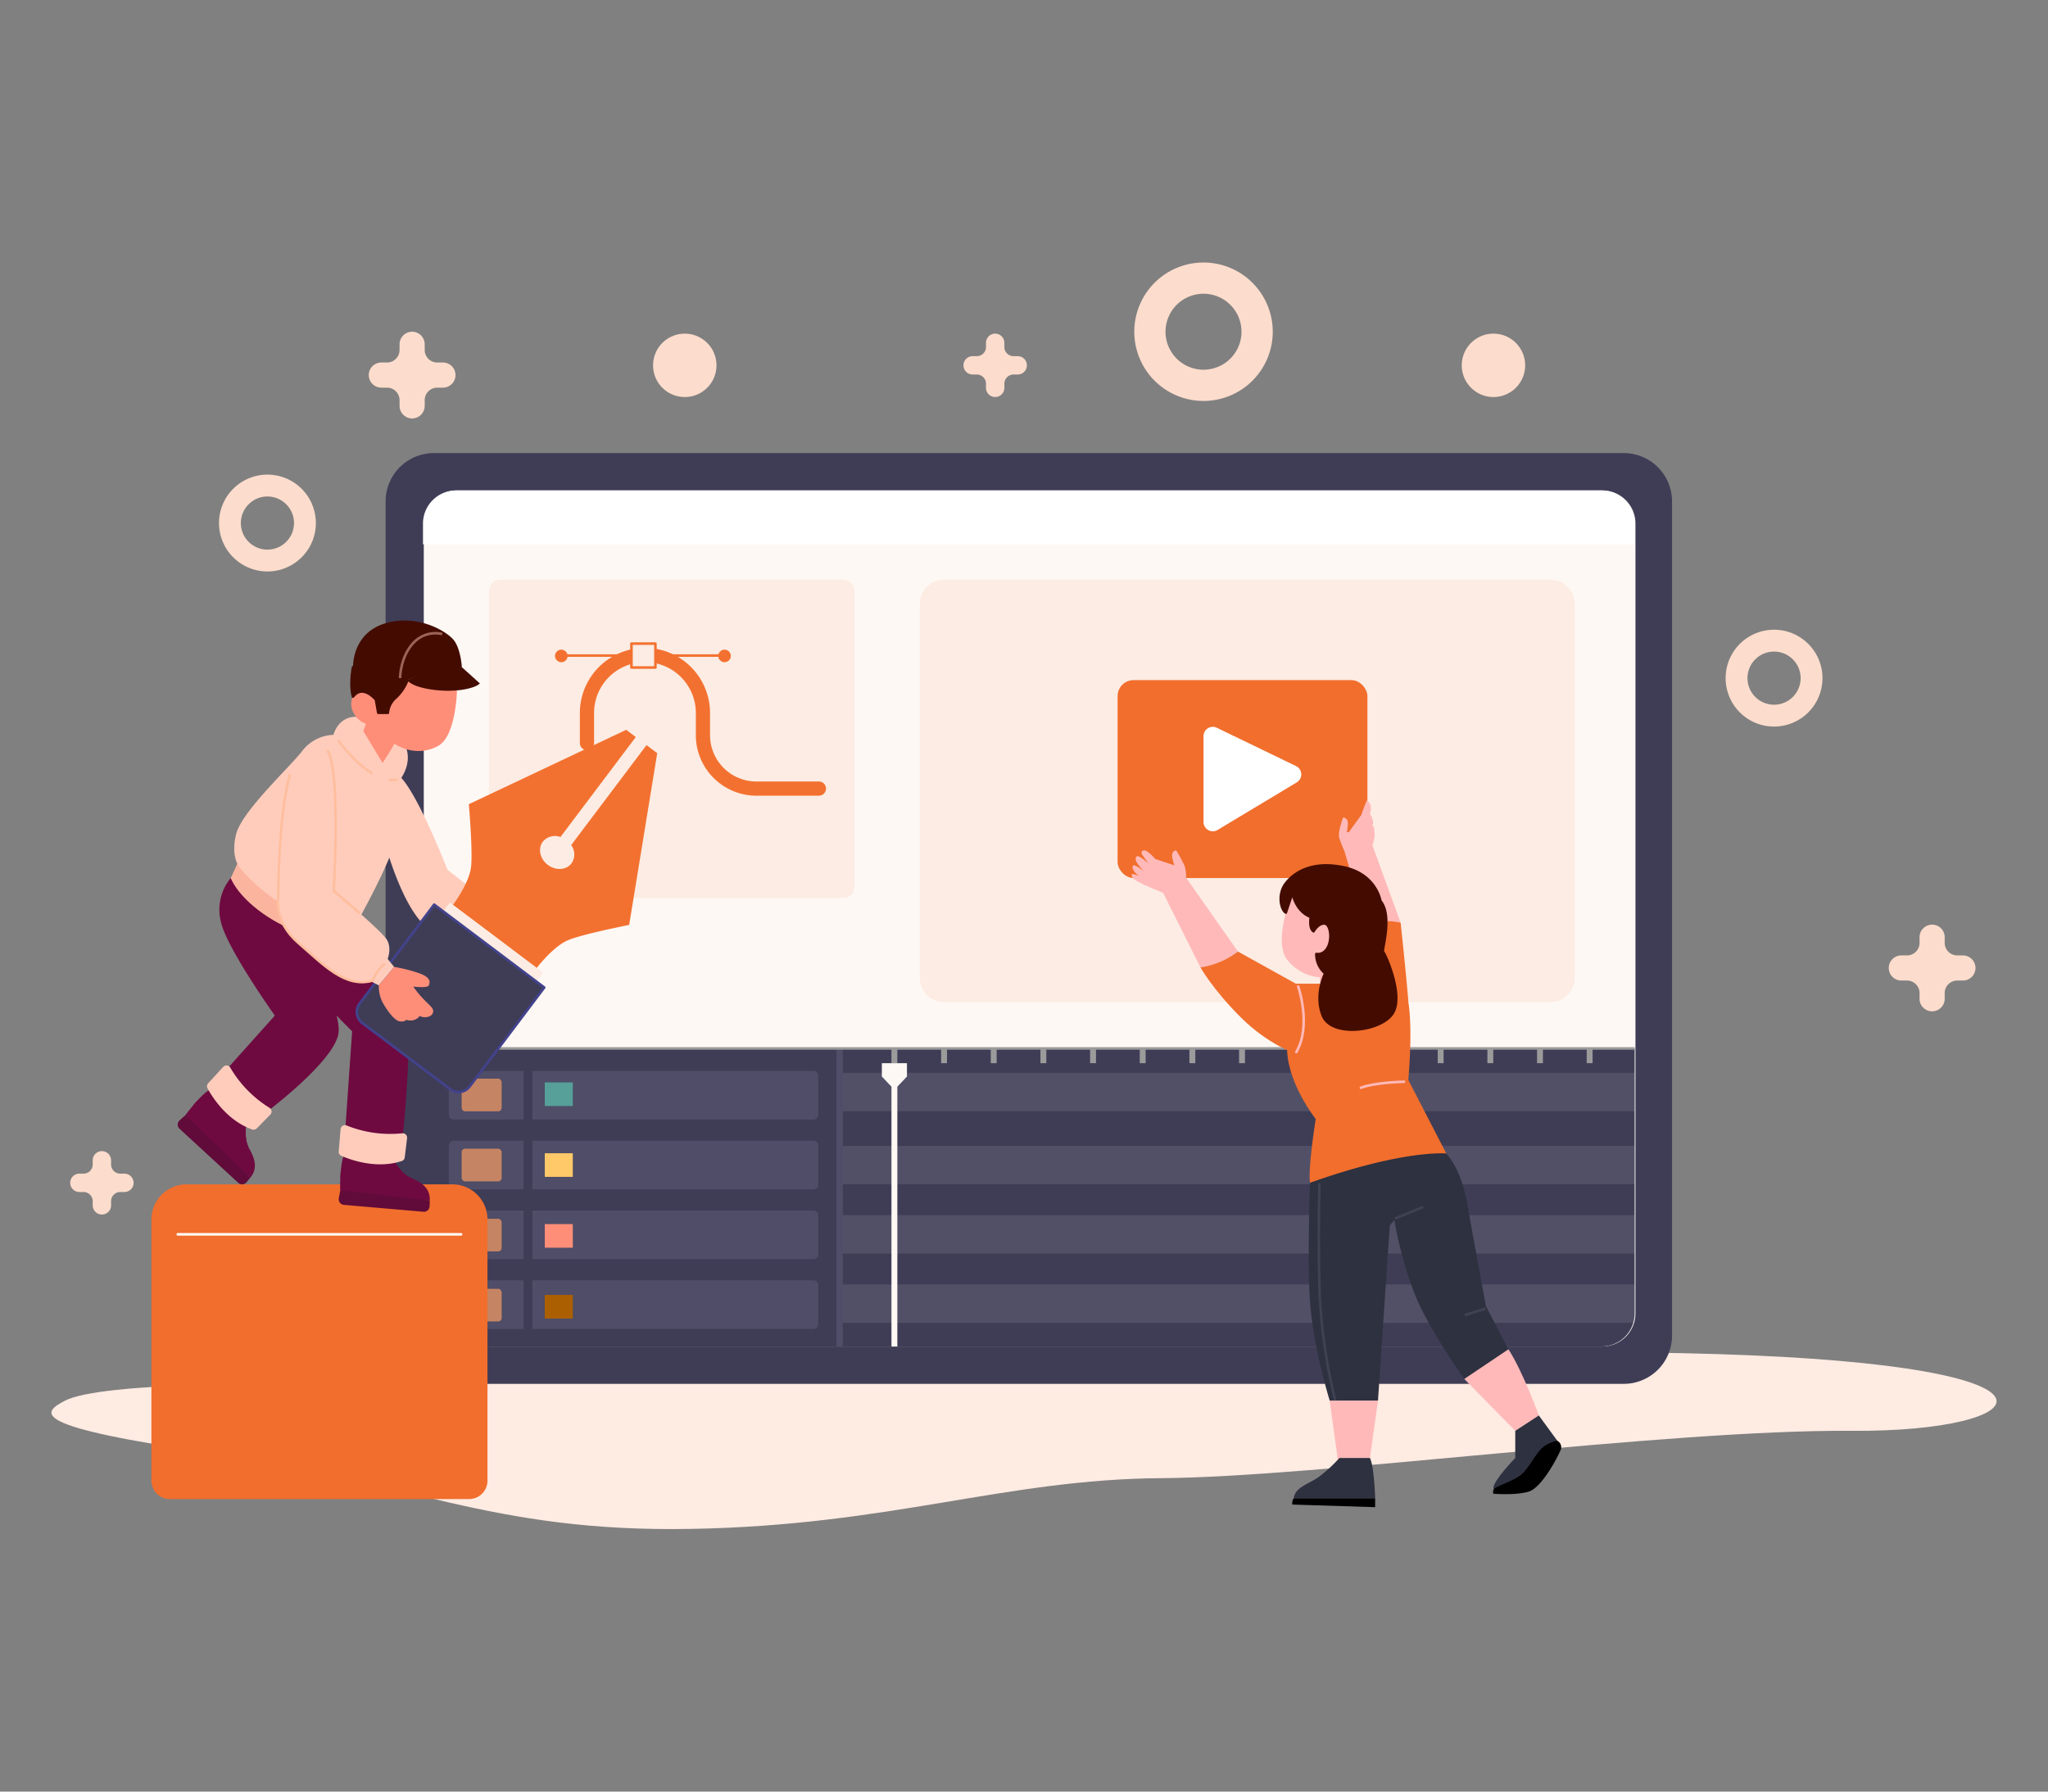 <svg xmlns="http://www.w3.org/2000/svg" xmlns:xlink="http://www.w3.org/1999/xlink" width="800" height="700" viewBox="0 0 800 700">
  <rect x="0" y="0" width="800" height="700" fill="#808080" stroke="none"/>
  <defs>
    <clipPath id="clip-Landing_PageDesign">
      <rect width="800" height="700"/>
    </clipPath>
  </defs>
  <g id="Landing_PageDesign" data-name="Landing PageDesign" clip-path="url(#clip-Landing_PageDesign)">
    <g id="Group_14889" data-name="Group 14889" transform="translate(-77.788 -25.161)">
      <g id="Group_14693" data-name="Group 14693" transform="translate(97.877 127.728)">
        <path id="Path_71291" data-name="Path 71291" d="M169.928,366.992s-75.734-1.026-90.212,6.6c-8.8,4.634-15.583,10.071,59.043,20.621s106.982,30.8,185.315,29.455,122.635-19.427,184.008-19.835,196.706-19.015,269.645-18.493,94.2-25.364-52.123-29.973S169.928,366.992,169.928,366.992Z" transform="translate(-74.479 71.135)" fill="#feebe2"/>
        <path id="Path_71305" data-name="Path 71305" d="M327.445,127.185a27.044,27.044,0,1,0,27.043,27.043A27.044,27.044,0,0,0,327.445,127.185Zm0,41.883a14.839,14.839,0,1,1,14.838-14.84A14.839,14.839,0,0,1,327.445,169.068Z" transform="translate(122.59 -127.185)" fill="#fcdccc"/>
        <path id="Path_71306" data-name="Path 71306" d="M128.359,171.45a18.917,18.917,0,1,0,18.916,18.918A18.917,18.917,0,0,0,128.359,171.45Zm0,29.3a10.379,10.379,0,1,1,10.378-10.378A10.378,10.378,0,0,1,128.359,200.746Z" transform="translate(-43.981 -88.573)" fill="#fcdccc"/>
        <path id="Path_71307" data-name="Path 71307" d="M442.691,203.817a18.916,18.916,0,1,0,18.918,18.916A18.916,18.916,0,0,0,442.691,203.817Zm0,29.294a10.378,10.378,0,1,1,10.38-10.378A10.378,10.378,0,0,1,442.691,233.111Z" transform="translate(230.207 -60.34)" fill="#fcdccc"/>
        <path id="Path_71308" data-name="Path 71308" d="M285.943,150.825h-1.614a3.592,3.592,0,0,1-3.591-3.591v-1.616a3.588,3.588,0,0,0-3.589-3.589h0a3.588,3.588,0,0,0-3.589,3.589v1.616a3.592,3.592,0,0,1-3.591,3.591h-1.616a3.589,3.589,0,0,0-3.589,3.589h0A3.589,3.589,0,0,0,268.353,158h1.616a3.592,3.592,0,0,1,3.591,3.591v1.616a3.59,3.59,0,0,0,3.589,3.589h0a3.59,3.59,0,0,0,3.589-3.589v-1.616A3.592,3.592,0,0,1,284.329,158h1.614a3.59,3.59,0,0,0,3.591-3.589h0A3.59,3.59,0,0,0,285.943,150.825Z" transform="translate(91.504 -114.237)" fill="#fcdccc"/>
        <path id="Path_71309" data-name="Path 71309" d="M99.573,321.422H97.958a3.591,3.591,0,0,1-3.589-3.591v-1.614a3.59,3.59,0,0,0-3.589-3.591h0a3.592,3.592,0,0,0-3.591,3.591v1.614a3.59,3.59,0,0,1-3.589,3.591H81.983a3.589,3.589,0,0,0-3.589,3.589h0a3.589,3.589,0,0,0,3.589,3.589H83.6a3.59,3.59,0,0,1,3.589,3.591v1.616a3.59,3.59,0,0,0,3.591,3.589h0a3.589,3.589,0,0,0,3.589-3.589v-1.616a3.591,3.591,0,0,1,3.589-3.591h1.616a3.59,3.59,0,0,0,3.591-3.589h0A3.59,3.59,0,0,0,99.573,321.422Z" transform="translate(-71.064 34.572)" fill="#fcdccc"/>
        <path id="Path_71310" data-name="Path 71310" d="M169.653,153.658h-2.209a4.91,4.91,0,0,1-4.911-4.911V146.54a4.91,4.91,0,0,0-4.909-4.911h0a4.91,4.91,0,0,0-4.909,4.911v2.207a4.91,4.91,0,0,1-4.909,4.911H145.6a4.909,4.909,0,0,0-4.909,4.909h0a4.909,4.909,0,0,0,4.909,4.909h2.209a4.909,4.909,0,0,1,4.909,4.909V170.6a4.909,4.909,0,0,0,4.909,4.909h0a4.909,4.909,0,0,0,4.909-4.909v-2.209a4.91,4.91,0,0,1,4.911-4.909h2.209a4.909,4.909,0,0,0,4.909-4.909h0A4.909,4.909,0,0,0,169.653,153.658Z" transform="translate(-16.727 -114.586)" fill="#fcdccc"/>
        <path id="Path_71311" data-name="Path 71311" d="M486.778,277.386h-2.209a4.909,4.909,0,0,1-4.909-4.909v-2.209a4.909,4.909,0,0,0-4.909-4.909h0a4.909,4.909,0,0,0-4.909,4.909v2.209a4.91,4.91,0,0,1-4.911,4.909h-2.209a4.91,4.91,0,0,0-4.909,4.911h0a4.909,4.909,0,0,0,4.909,4.909h2.209a4.91,4.91,0,0,1,4.911,4.909v2.209a4.909,4.909,0,0,0,4.909,4.909h0a4.909,4.909,0,0,0,4.909-4.909v-2.209a4.909,4.909,0,0,1,4.909-4.909h2.209a4.909,4.909,0,0,0,4.909-4.909h0A4.91,4.91,0,0,0,486.778,277.386Z" transform="translate(259.897 -6.659)" fill="#fcdccc"/>
        <path id="Path_71312" data-name="Path 71312" d="M224.774,154.414a12.385,12.385,0,1,1-12.385-12.385A12.386,12.386,0,0,1,224.774,154.414Z" transform="translate(35.014 -114.237)" fill="#fcdccc"/>
        <path id="Path_71313" data-name="Path 71313" d="M393.493,154.414a12.385,12.385,0,1,1-12.385-12.385A12.385,12.385,0,0,1,393.493,154.414Z" transform="translate(182.186 -114.237)" fill="#fcdccc"/>
      </g>
      <g id="Group_14697" data-name="Group 14697" transform="translate(228.419 202.185)">
        <g id="Group_14694" data-name="Group 14694" transform="translate(0 0)">
          <path id="Rectangle_2125" data-name="Rectangle 2125" d="M18.866,0H344.8a18.866,18.866,0,0,1,18.866,18.866V483.647a18.865,18.865,0,0,1-18.865,18.865H18.865A18.865,18.865,0,0,1,0,483.647V18.866A18.866,18.866,0,0,1,18.866,0Z" transform="translate(502.512 0) rotate(90)" fill="#3f3d56"/>
          <path id="Path_71314" data-name="Path 71314" d="M625.475,187.7V496.282a12.943,12.943,0,0,1-12.938,12.936H165.116a12.945,12.945,0,0,1-12.951-12.936V187.7a12.949,12.949,0,0,1,12.951-12.951H612.538A12.946,12.946,0,0,1,625.475,187.7Z" transform="translate(-137.257 -160.151)" fill="#fef8f4"/>
          <rect id="Rectangle_2126" data-name="Rectangle 2126" width="142.817" height="124.41" rx="4.394" transform="translate(40.35 49.46)" fill="#fcece3"/>
          <path id="Rectangle_2127" data-name="Rectangle 2127" d="M9.55,0h236.76a9.549,9.549,0,0,1,9.549,9.549V155.512a9.549,9.549,0,0,1-9.549,9.549H9.549A9.549,9.549,0,0,1,0,155.512V9.55A9.55,9.55,0,0,1,9.55,0Z" transform="translate(208.652 49.46)" fill="#fcece3"/>
          <path id="Path_71315" data-name="Path 71315" d="M625.308,291.191V394.713a12.943,12.943,0,0,1-12.937,12.936H164.949A12.945,12.945,0,0,1,152,394.713V291.191Z" transform="translate(-137.403 -58.583)" fill="#3f3d56"/>
          <path id="Path_71316" data-name="Path 71316" d="M625.308,187.7v8.075H152V187.7a12.949,12.949,0,0,1,12.951-12.951H612.371A12.946,12.946,0,0,1,625.308,187.7Z" transform="translate(-137.403 -160.151)" fill="#fff"/>
          <path id="Path_71320" data-name="Path 71320" d="M159.314,295.886H186.59V314.9H159.314a1.928,1.928,0,0,1-1.928-1.928V297.813A1.927,1.927,0,0,1,159.314,295.886Z" transform="translate(-132.703 -54.487)" fill="#4f4d67"/>
          <path id="Path_71321" data-name="Path 71321" d="M286.515,297.813v15.156a1.927,1.927,0,0,1-1.927,1.928H174.816V295.886H284.588A1.925,1.925,0,0,1,286.515,297.813Z" transform="translate(-117.499 -54.487)" fill="#4f4d67"/>
          <path id="Path_71322" data-name="Path 71322" d="M159.314,310.454H186.59v19.009H159.314a1.939,1.939,0,0,1-1.928-1.942V312.381A1.927,1.927,0,0,1,159.314,310.454Z" transform="translate(-132.703 -41.78)" fill="#4f4d67"/>
          <path id="Path_71323" data-name="Path 71323" d="M286.515,312.381v15.141a1.938,1.938,0,0,1-1.927,1.942H174.816V310.454H284.588A1.925,1.925,0,0,1,286.515,312.381Z" transform="translate(-117.499 -41.78)" fill="#4f4d67"/>
          <path id="Path_71324" data-name="Path 71324" d="M159.314,325.014H186.59v19.009H159.314a1.926,1.926,0,0,1-1.928-1.927V326.941A1.926,1.926,0,0,1,159.314,325.014Z" transform="translate(-132.703 -29.079)" fill="#4f4d67"/>
          <path id="Path_71325" data-name="Path 71325" d="M286.515,326.941V342.1a1.925,1.925,0,0,1-1.927,1.927H174.816V325.014H284.588A1.925,1.925,0,0,1,286.515,326.941Z" transform="translate(-117.499 -29.079)" fill="#4f4d67"/>
          <path id="Path_71326" data-name="Path 71326" d="M159.314,339.581H186.59v19.011H159.314a1.939,1.939,0,0,1-1.928-1.942V341.509A1.927,1.927,0,0,1,159.314,339.581Z" transform="translate(-132.703 -16.373)" fill="#4f4d67"/>
          <path id="Path_71327" data-name="Path 71327" d="M286.515,341.509v15.141a1.938,1.938,0,0,1-1.927,1.942H174.816V339.581H284.588A1.925,1.925,0,0,1,286.515,341.509Z" transform="translate(-117.499 -16.373)" fill="#4f4d67"/>
          <rect id="Rectangle_2128" data-name="Rectangle 2128" width="15.644" height="12.766" rx="1.357" transform="translate(29.684 244.425)" fill="#c58464"/>
          <rect id="Rectangle_2129" data-name="Rectangle 2129" width="15.644" height="12.766" rx="1.357" transform="translate(29.684 271.79)" fill="#c58464"/>
          <rect id="Rectangle_2130" data-name="Rectangle 2130" width="15.644" height="12.766" rx="1.357" transform="translate(29.684 299.154)" fill="#c58464"/>
          <rect id="Rectangle_2131" data-name="Rectangle 2131" width="15.644" height="12.766" rx="1.357" transform="translate(29.684 326.519)" fill="#c58464"/>
          <rect id="Rectangle_2132" data-name="Rectangle 2132" width="10.951" height="9.23" transform="translate(62.172 245.885)" fill="#56a099"/>
          <rect id="Rectangle_2133" data-name="Rectangle 2133" width="10.951" height="9.23" transform="translate(62.172 273.564)" fill="#ffc869"/>
          <rect id="Rectangle_2134" data-name="Rectangle 2134" width="10.951" height="9.23" transform="translate(62.172 301.242)" fill="#ff8e79"/>
          <rect id="Rectangle_2135" data-name="Rectangle 2135" width="10.951" height="9.23" transform="translate(62.172 328.921)" fill="#ac5f00"/>
          <rect id="Rectangle_2136" data-name="Rectangle 2136" width="2.503" height="116.459" transform="translate(176.112 232.609)" fill="#4f4d67"/>
          <rect id="Rectangle_2137" data-name="Rectangle 2137" width="309.289" height="15.018" transform="translate(178.615 242.131)" fill="#fff" opacity="0.1"/>
          <rect id="Rectangle_2138" data-name="Rectangle 2138" width="309.289" height="15.018" transform="translate(178.615 270.67)" fill="#fff" opacity="0.1"/>
          <rect id="Rectangle_2139" data-name="Rectangle 2139" width="309.289" height="15.018" transform="translate(178.615 297.749)" fill="#fff" opacity="0.1"/>
          <rect id="Rectangle_2140" data-name="Rectangle 2140" width="309.289" height="15.018" transform="translate(178.615 324.827)" fill="#fff" opacity="0.1"/>
          <rect id="Rectangle_2141" data-name="Rectangle 2141" width="2.294" height="5.767" transform="translate(197.597 232.609)" fill="#9c9b9b"/>
          <rect id="Rectangle_2142" data-name="Rectangle 2142" width="2.294" height="5.767" transform="translate(216.996 232.609)" fill="#9c9b9b"/>
          <rect id="Rectangle_2143" data-name="Rectangle 2143" width="2.294" height="5.767" transform="translate(236.394 232.609)" fill="#9c9b9b"/>
          <rect id="Rectangle_2144" data-name="Rectangle 2144" width="2.294" height="5.767" transform="translate(255.793 232.609)" fill="#9c9b9b"/>
          <rect id="Rectangle_2145" data-name="Rectangle 2145" width="2.294" height="5.767" transform="translate(275.191 232.609)" fill="#9c9b9b"/>
          <rect id="Rectangle_2146" data-name="Rectangle 2146" width="2.294" height="5.767" transform="translate(294.59 232.609)" fill="#9c9b9b"/>
          <rect id="Rectangle_2147" data-name="Rectangle 2147" width="2.294" height="5.767" transform="translate(313.989 232.609)" fill="#9c9b9b"/>
          <rect id="Rectangle_2148" data-name="Rectangle 2148" width="2.294" height="5.767" transform="translate(333.387 232.609)" fill="#9c9b9b"/>
          <rect id="Rectangle_2149" data-name="Rectangle 2149" width="2.294" height="5.767" transform="translate(352.786 232.609)" fill="#9c9b9b"/>
          <rect id="Rectangle_2150" data-name="Rectangle 2150" width="2.294" height="5.767" transform="translate(372.185 232.609)" fill="#9c9b9b"/>
          <rect id="Rectangle_2151" data-name="Rectangle 2151" width="2.294" height="5.767" transform="translate(391.583 232.609)" fill="#9c9b9b"/>
          <rect id="Rectangle_2152" data-name="Rectangle 2152" width="2.294" height="5.767" transform="translate(410.982 232.609)" fill="#9c9b9b"/>
          <rect id="Rectangle_2153" data-name="Rectangle 2153" width="2.294" height="5.767" transform="translate(430.381 232.609)" fill="#9c9b9b"/>
          <rect id="Rectangle_2154" data-name="Rectangle 2154" width="2.294" height="5.767" transform="translate(449.779 232.609)" fill="#9c9b9b"/>
          <rect id="Rectangle_2155" data-name="Rectangle 2155" width="2.295" height="5.767" transform="translate(469.178 232.609)" fill="#9c9b9b"/>
          <path id="Path_71328" data-name="Path 71328" d="M252.637,294.272h-4.9v5.215l3.755,3.963V404.963h2.294V303.45l3.755-3.963v-5.215Z" transform="translate(-53.893 -55.895)" fill="#fef8f4"/>
        </g>
        <g id="Group_14696" data-name="Group 14696" transform="translate(66.186 74.433)">
          <g id="Group_14695" data-name="Group 14695" transform="translate(9.695 1.703)">
            <path id="Path_71329" data-name="Path 71329" d="M278.1,265.348h-24.43A23.67,23.67,0,0,1,230.031,241.7V233.04a19.878,19.878,0,0,0-39.756,0v11.739a2.772,2.772,0,1,1-5.544,0V233.04a25.422,25.422,0,0,1,50.844,0V241.7a18.121,18.121,0,0,0,18.1,18.1H278.1a2.772,2.772,0,0,1,0,5.544Z" transform="translate(-184.731 -207.618)" fill="#f37130"/>
          </g>
          <line id="Line_54" data-name="Line 54" x2="63.163" transform="translate(2.945 4.678)" fill="none" stroke="#f37130" stroke-miterlimit="10" stroke-width="1"/>
          <path id="Path_71330" data-name="Path 71330" d="M218.506,210.427a2.45,2.45,0,1,1-2.449-2.449A2.45,2.45,0,0,1,218.506,210.427Z" transform="translate(-149.849 -205.601)" fill="#f37130"/>
          <path id="Path_71331" data-name="Path 71331" d="M184.453,210.427A2.45,2.45,0,1,1,182,207.978,2.451,2.451,0,0,1,184.453,210.427Z" transform="translate(-179.553 -205.601)" fill="#f37130"/>
          <rect id="Rectangle_2156" data-name="Rectangle 2156" width="9.356" height="9.356" transform="translate(29.849)" fill="#fcece3" stroke="#f37130" stroke-linecap="round" stroke-linejoin="round" stroke-width="1"/>
        </g>
        <line id="Line_55" data-name="Line 55" x1="473.31" transform="translate(14.595 232.609)" fill="none" stroke="#9c9b9b" stroke-miterlimit="10" stroke-width="1"/>
      </g>
      <g id="Group_14703" data-name="Group 14703" transform="translate(136.931 267.587)">
        <path id="Rectangle_2157" data-name="Rectangle 2157" d="M13.715,0H117.562a13.715,13.715,0,0,1,13.715,13.715V115.777a7.187,7.187,0,0,1-7.187,7.187H7.187A7.187,7.187,0,0,1,0,115.777V13.715A13.715,13.715,0,0,1,13.715,0Z" transform="translate(0 220.315)" fill="#f16e2d"/>
        <g id="Group_14702" data-name="Group 14702" transform="translate(10.279)">
          <path id="Path_71339" data-name="Path 71339" d="M127.762,334.1s-17.811-13.956-25.336-24.448c0,0,4.975-6.875,9.064-9.717,0,0,12.544,9.869,14.789,12.585,0,0-.041.195-.082.541-.223,1.524-.667,6,.97,9.243a2.631,2.631,0,0,0,.208.418C129.647,326.683,130.742,330.536,127.762,334.1Z" transform="translate(-99.434 -116.36)" fill="#6e0a40"/>
          <path id="Path_71340" data-name="Path 71340" d="M118.99,318.279a5.772,5.772,0,0,1-5.336-2.758c-2.385-3.561-1.788-10.977-1.788-10.977l6.154,4.492C117.8,310.56,117.354,315.036,118.99,318.279Z" transform="translate(-91.258 -112.337)" fill="#6e0a40"/>
          <path id="Path_71341" data-name="Path 71341" d="M105.535,302.159s6.635,4.881,8.753,9.633,1.118,11.11,1.118,11.11l-3.4-3.142a13.466,13.466,0,0,0-.427-7.821c-1.558-3.638-7.508-8.122-7.508-8.122Z" transform="translate(-97.999 -114.418)" fill="#6e0a40"/>
          <path id="Path_71342" data-name="Path 71342" d="M103.82,305.122l25.336,24.448-1.477,1.779a2.214,2.214,0,0,1-3.2.213l-22.936-21.131a2.214,2.214,0,0,1,.017-3.271Z" transform="translate(-100.828 -111.833)" fill="#600b39"/>
          <path id="Path_71343" data-name="Path 71343" d="M132.066,291.6l14.652,14.75-2.889,41.43s5.016,3.22,22.591.844c0,0,4.351-43.461,1.335-51.383s-27.174-31.086-27.174-31.086l-14.257,2.574Z" transform="translate(-78.588 -145.826)" fill="#6e0a40"/>
          <path id="Path_71344" data-name="Path 71344" d="M113.948,255.629a19.509,19.509,0,0,0-3.713,17.672c2.822,10.693,20.938,36.087,20.938,36.087l-17.82,19.9a34.943,34.943,0,0,0,16.04,16.633s24.5-18.564,26.581-29.256S138.3,273.9,138.3,273.9Z" transform="translate(-93.239 -155.005)" fill="#6e0a40"/>
          <path id="Path_71345" data-name="Path 71345" d="M114.469,252.644l-2.58,5.589s2.142,6.443,12.473,13.812,22.8,10.395,22.8,10.395l4.076-6.682Z" transform="translate(-91.18 -157.609)" fill="#fbb49e"/>
          <path id="Path_71346" data-name="Path 71346" d="M144.466,261.538s5.742,21.385,14.256,30.3a77.626,77.626,0,0,0,16.435,13.3l9.109-21.8-15.643-12.3s-11.908-30.711-19.007-36.828C149.615,234.214,141.727,252.956,144.466,261.538Z" transform="translate(-63.267 -173.685)" fill="#ffccbc"/>
          <path id="Path_71347" data-name="Path 71347" d="M160.254,222.006s-6.435-.693-8.91,7.029a16.083,16.083,0,0,0-12.177,6.311c-4.95,6.461-23.662,23.587-25.839,32.6s1.385,12.87,1.385,12.87S126,295.17,141.048,299.328s20.3,1.582,20.3,1.582S176,275.073,177.58,263.29s0-17.028,0-17.028,4.752-6.038,1.979-12.672S160.254,222.006,160.254,222.006Z" transform="translate(-90.54 -184.347)" fill="#ffccbc"/>
          <path id="Path_71348" data-name="Path 71348" d="M141.128,222.581l-1.584,4.454,7.523,12.475a91.7,91.7,0,0,0,5.149-8.465S146.672,222.482,141.128,222.581Z" transform="translate(-67.057 -183.833)" fill="#ff8e79"/>
          <g id="Group_14701" data-name="Group 14701" transform="translate(67.778 42.722)">
            <path id="Path_71349" data-name="Path 71349" d="M238.047,233.832l-4.188-3.153-29.425,39.063a6.134,6.134,0,0,1,.142,7.133c-2.013,2.672-6.158,2.943-9.258.609s-3.982-6.4-1.97-9.068a6.139,6.139,0,0,1,6.9-1.831l29.425-39.063-3.743-2.82-61.473,29.06s1.569,17.965.878,24.411-7.081,14.932-7.081,14.932l15.959,12.022.809.61,15.959,12.022s6.39-8.485,12.4-10.929,23.707-5.892,23.707-5.892Z" transform="translate(-118.518 -224.703)" fill="#f37130"/>
            <rect id="Rectangle_2158" data-name="Rectangle 2158" width="45.541" height="8.588" transform="matrix(0.799, 0.602, -0.602, 0.799, 38.531, 67.498)" fill="#fcece3"/>
            <path id="Rectangle_2159" data-name="Rectangle 2159" d="M0,0H53.841a0,0,0,0,1,0,0V48.419a5.423,5.423,0,0,1-5.423,5.423h-43A5.423,5.423,0,0,1,0,48.419V0A0,0,0,0,1,0,0Z" transform="translate(32.395 68.291) rotate(36.99)" fill="#3f3d56" stroke="#42428c" stroke-linecap="round" stroke-linejoin="round" stroke-width="1"/>
          </g>
          <path id="Path_71350" data-name="Path 71350" d="M178.319,222.015s-.446,17.077-6.98,21.088-17.523,3.267-24.8-8.317c0,0-4.158,1.337-7.573-2.822s-1.93-9.356,1.485-9.949,6.238,3.267,6.238,3.267a16.389,16.389,0,0,1,7.721-12.029c7.128-4.158,15.444-2.674,18.118-.891A12.979,12.979,0,0,1,178.319,222.015Z" transform="translate(-69.251 -194.306)" fill="#ff8e79"/>
          <path id="Path_71351" data-name="Path 71351" d="M158.913,216.784a18.365,18.365,0,0,1-4.553,6.731,8.721,8.721,0,0,0-3.069,5.941h-3.763l-.889-5.1s-5.046-6.287-8.959-1.238c0,0-1.335-3.763,0-11.485Z" transform="translate(-69.201 -193.38)" fill="#440c01" stroke="#440c01" stroke-linecap="round" stroke-linejoin="round" stroke-width="1"/>
          <path id="Path_71352" data-name="Path 71352" d="M179.924,220.14s-9.109-1.09-21.286,5.149c0,0-12.074-.693-21.234-5.149,0,0-.547-12.969,12.224-17.028s24.355,2.969,27.128,6.435S179.924,220.14,179.924,220.14Z" transform="translate(-68.926 -201.885)" fill="#440c01"/>
          <path id="Path_71353" data-name="Path 71353" d="M148.744,217.09s1.487,2.672,10.792,3.761,16.236-.99,17.523-2.574l-7.029-6.336S163.694,208.574,148.744,217.09Z" transform="translate(-59.032 -193.686)" fill="#440c01"/>
          <path id="Path_71354" data-name="Path 71354" d="M129.511,232.874a19.863,19.863,0,0,0-3.793,9.762c-1.223,10.337-4.741,41.49-3.756,49.711,1.189,9.9,18.217,22.374,24.553,25.939a15.822,15.822,0,0,0,12.078,1.584l5.742-7.92s1.981-4.357,0-7.922S143.5,284.822,143.5,284.822s.975-49.55-2.333-54.675C138.687,226.306,133.469,227.684,129.511,232.874Z" transform="translate(-82.543 -179.148)" fill="#ffccbc"/>
          <path id="Path_71355" data-name="Path 71355" d="M147.61,272.1l3.194,3.921-6.016,7.2-4.306-2.228A10.582,10.582,0,0,1,147.61,272.1Z" transform="translate(-66.238 -140.642)" fill="#ffccbc"/>
          <path id="Path_71356" data-name="Path 71356" d="M148.8,274.189a59.09,59.09,0,0,1,9.949,2.526c4.5,1.683,4.059,3.514,3.565,4.677s-6.089.47-6.089.47a44.552,44.552,0,0,0,4.7,5.594c2.574,2.524,3.366,3.119,3.02,4.553s-2.674,2.475-5.345,1.337c0,0-.15.843-1.833,1.485a4.861,4.861,0,0,1-3.267,0s-.494.942-2.623.6-5.3-4.851-6.781-7.723a14.058,14.058,0,0,1-1.312-6.311Z" transform="translate(-64.235 -138.815)" fill="#ff8e79"/>
          <path id="Path_71357" data-name="Path 71357" d="M169.733,330.864s-22.627-.15-35-3.848c0,0-.268-8.483,1.23-13.231,0,0,15.959.137,19.4.912,0,0,.086.18.264.479.758,1.342,3.145,5.154,6.422,6.721a3,3,0,0,0,.419.2C166.689,323.845,169.913,326.224,169.733,330.864Z" transform="translate(-71.268 -104.276)" fill="#6e0a40"/>
          <path id="Path_71358" data-name="Path 71358" d="M155.854,321.249a5.78,5.78,0,0,1-5.909,1.08c-4.065-1.359-8.128-7.592-8.128-7.592l7.615-.21C150.19,315.87,152.577,319.682,155.854,321.249Z" transform="translate(-65.074 -103.628)" fill="#6e0a40"/>
          <path id="Path_71359" data-name="Path 71359" d="M134.9,317.025s8.236-.2,12.818,2.267S155.4,327.4,155.4,327.4l-4.61-.406a13.474,13.474,0,0,0-5.121-5.926c-3.46-1.925-10.908-1.835-10.908-1.835Z" transform="translate(-71.231 -101.454)" fill="#6e0a40"/>
          <path id="Path_71360" data-name="Path 71360" d="M134.995,320.852l35,3.848-.082,2.31a2.211,2.211,0,0,1-2.4,2.127l-31.069-2.692a2.213,2.213,0,0,1-1.986-2.6Z" transform="translate(-71.528 -98.112)" fill="#600b39"/>
          <path id="Path_71361" data-name="Path 71361" d="M135.145,308.783l-.723,8.68a1.712,1.712,0,0,0,1.013,1.715c3.333,1.472,13.63,5.336,23.632,2.033a1.716,1.716,0,0,0,1.144-1.425l.91-7.487a1.718,1.718,0,0,0-1.9-1.91,45.647,45.647,0,0,1-21.72-3.056A1.715,1.715,0,0,0,135.145,308.783Z" transform="translate(-71.529 -110.015)" fill="#ffccbc"/>
          <path id="Path_71362" data-name="Path 71362" d="M116.554,260.6a39.006,39.006,0,0,0,1.52,15.793c2.642,9.026,18.545,29.086,18.545,29.086s-19.668,22.664-22.1,26.98" transform="translate(-88.884 -150.668)" fill="none"/>
          <path id="Path_71363" data-name="Path 71363" d="M113.27,295.3l-5.879,6.426a1.71,1.71,0,0,0-.249,1.975c1.737,3.2,7.523,12.557,17.453,16.062a1.715,1.715,0,0,0,1.779-.429l5.3-5.366a1.718,1.718,0,0,0-.339-2.675,45.673,45.673,0,0,1-15.317-15.7A1.714,1.714,0,0,0,113.27,295.3Z" transform="translate(-95.5 -120.887)" fill="#ffccbc"/>
          <path id="Path_71364" data-name="Path 71364" d="M144.318,292.216l-9.845-8.418s2.73-46.15-2.333-54.674" transform="translate(-73.514 -178.125)" fill="none" stroke="#ffbe9e" stroke-linecap="round" stroke-linejoin="round" stroke-width="1"/>
          <path id="Path_71365" data-name="Path 71365" d="M126.34,234.214c-4.486,16.18-4.482,47.94-4.482,47.94s-1.887,9.051,7.9,17.517,18.161,17.693,28.906,14.735c0,0,2.363-5.13,4.57-6.3" transform="translate(-82.611 -173.685)" fill="none" stroke="#ffbe9e" stroke-linecap="round" stroke-linejoin="round" stroke-width="1"/>
          <path id="Path_71366" data-name="Path 71366" d="M134.417,227.1s6.59,8.772,12.876,12.381" transform="translate(-71.529 -179.89)" fill="none" stroke="#ffbe9e" stroke-linecap="round" stroke-linejoin="round" stroke-width="1"/>
          <line id="Line_56" data-name="Line 56" x1="2.697" transform="translate(82.83 62.268)" fill="none" stroke="#ffbe9e" stroke-linecap="round" stroke-linejoin="round" stroke-width="1"/>
          <path id="Path_71367" data-name="Path 71367" d="M147.223,222.094s0-8.143,5.081-13.625a11.657,11.657,0,0,1,11.367-3.612" transform="translate(-60.358 -199.561)" fill="none" stroke="#ffccbc" stroke-miterlimit="10" stroke-width="1" opacity="0.46"/>
        </g>
        <line id="Line_57" data-name="Line 57" x2="110.701" transform="translate(10.288 239.855)" fill="none" stroke="#fff" stroke-linecap="round" stroke-linejoin="round" stroke-width="1"/>
      </g>
      <g id="Group_14706" data-name="Group 14706" transform="translate(514.351 290.891)">
        <g id="Group_14704" data-name="Group 14704">
          <rect id="Rectangle_2160" data-name="Rectangle 2160" width="97.586" height="77.321" rx="6.25" fill="#f16e2d"/>
          <path id="Path_71368" data-name="Path 71368" d="M314.846,227.713v33.55a3.627,3.627,0,0,0,5.493,3.108l30.936-18.59a3.627,3.627,0,0,0-.29-6.373l-30.934-14.96A3.626,3.626,0,0,0,314.846,227.713Z" transform="translate(-281.285 -205.827)" fill="#fff"/>
        </g>
        <g id="Group_14705" data-name="Group 14705" transform="translate(5.517 46.952)">
          <path id="Path_71369" data-name="Path 71369" d="M367.2,287.252l-11.026-30.245s.483-1.56.762-2.9a5.5,5.5,0,0,0-.056-2.449c.3-1.93-.706-2.3-.706-2.3a3.293,3.293,0,0,0,0-2.6,4.94,4.94,0,0,0-1-2.005,5.792,5.792,0,0,0,.3-3.267,4.192,4.192,0,0,0-1.412-2.078c-.519.816-2.226,5.718-2.226,5.718L347,251.809l-.816.075s.889-4.085,0-4.977-1.412-.816-1.412-.816-2.3,5.718-1.509,8.169a54.115,54.115,0,0,0,1.975,5.042l8.983,30.376Z" transform="translate(-262.155 -239.409)" fill="#ffb9b9"/>
          <path id="Path_71370" data-name="Path 71370" d="M362.015,265.254s2.267,21.069,3.029,31.022l-16-9.287,1.657-21.735A25.982,25.982,0,0,1,362.015,265.254Z" transform="translate(-256.973 -217.411)" fill="#f16e2d"/>
          <path id="Path_71371" data-name="Path 71371" d="M354.7,277.679H335.689s-3.958,13.069-3.365,26.336,11.157,26.532,11.157,26.532-3.039,18.811-2.247,24.948l53.856-10.3-15.444-29.9s2.574-26.731-1.386-35.839Z" transform="translate(-271.608 -206.027)" fill="#f16e2d"/>
          <path id="Path_71372" data-name="Path 71372" d="M364.095,263.969c-5.654-7.543-15.066-9.676-18.67-8.989a14.826,14.826,0,0,0-10.384,7.585s-7.12,18.171-2.026,25.295a18.185,18.185,0,0,0,12.945,7.257l.826,10.078,17.418-4.75-1.393-10.318S369.749,271.511,364.095,263.969Z" transform="translate(-272.555 -225.932)" fill="#ffb9b9"/>
          <path id="Path_71373" data-name="Path 71373" d="M335.537,263.673s1.054,7.188,7.162,9.453c0,0-.788,4.434,1.084,5.615,0,0,1.674-3.054,4.136-3.054s3.25,5.911,1.477,9.26-4.531,2.659-4.531,2.659a9.805,9.805,0,0,0,3.449,7.585s-4.237,8.275-.887,16.549,21.967,6.3,26.991-.592-2.956-24.132-3.546-24.428,3.842-14.087-.985-19.8c0,0-1.569-10.343-14.083-13.1s-19.6,1.97-22.857,6.2-1.97,10.223,0,11.415Z" transform="translate(-272.746 -227.553)" fill="#440c01" stroke="#440c01" stroke-linecap="round" stroke-linejoin="round" stroke-width="1"/>
          <path id="Path_71374" data-name="Path 71374" d="M314.212,277.181s4.752,8.515,15.641,19.4,21.582,14.256,21.582,14.256,5.345-16.632,0-27.324l-22.57-12.531Z" transform="translate(-287.354 -211.865)" fill="#f16e2d"/>
          <path id="Path_71375" data-name="Path 71375" d="M341.377,289.412l-20.2-28.753-.075.036a15.3,15.3,0,0,0-.518-4.589,48.246,48.246,0,0,0-3.366-6.238,1.653,1.653,0,0,0-1.485,1.288c-.4,1.286.792,4.553.792,4.553l-7.425-2.475s-2.87-3.267-4.256-3.366-1.09,1.387-1.09,1.387,2.475,3.565,2.87,3.861c0,0-3.861-3.366-4.653-2.969s-.693,1.485,0,2.674a22.794,22.794,0,0,0,2.674,3.166s-3.069-2.38-3.96-2.279-.792,2.082,1.979,4.16a10.507,10.507,0,0,0-2.479-.792c-.391.1-.788,1.09,1.193,2.475s10.771,4.911,10.771,4.911h0l14.574,29.146A32.492,32.492,0,0,0,341.377,289.412Z" transform="translate(-299.867 -230.291)" fill="#ffb9b9"/>
          <path id="Path_71376" data-name="Path 71376" d="M414.8,389.659l-10.148,6.834-7.077,4.756s-13.668-19-19.3-32.971a151.363,151.363,0,0,1-8.032-29.114l-1.779,2.078-4.625,68.526H345s-6.555-21.209-7.733-39.112c-1.041-15.849,0-46.039,0-46.039,36.547-13.069,53.267-11.477,53.267-11.477,7.208,8.126,8.818,23.366,8.818,23.366l6.628,36.229Z" transform="translate(-267.649 -175.149)" fill="#2e313f"/>
          <path id="Path_71377" data-name="Path 71377" d="M341.179,364.716l3.223,23.5h12.316l3.3-23.5Z" transform="translate(-263.831 -130.106)" fill="#ffb9b9"/>
          <path id="Path_71378" data-name="Path 71378" d="M351.494,376.666a56.808,56.808,0,0,1-8.137,7.457c-3.958,2.76-9.238,3.986-9.678,8.276h31.78s-.345-12.464-2.041-15.733Z" transform="translate(-270.374 -119.682)" fill="#2e313f"/>
          <path id="Path_71379" data-name="Path 71379" d="M333.963,385.069h31.78v3.475l-32.329-1.022A3.055,3.055,0,0,1,333.963,385.069Z" transform="translate(-270.657 -112.352)"/>
          <path id="Path_71380" data-name="Path 71380" d="M369.257,365.564l19.9,20.264,9.206-6.006s-6.237-17.227-11.88-25.839Z" transform="translate(-239.339 -139.469)" fill="#ffb9b9"/>
          <path id="Path_71381" data-name="Path 71381" d="M383.853,373.789v10.625s-8.515,8.712-8.515,11.683,12.078.99,17.721-2.574,7.227-15.84,7.227-15.84l-7.227-9.9Z" transform="translate(-234.035 -127.43)" fill="#2e313f"/>
          <path id="Path_71382" data-name="Path 71382" d="M400.35,373.071a12.34,12.34,0,0,0-5.147,2.177c-2.969,1.979-5.941,8.712-9.109,11.187s-9.979,4.518-10.533,5.576a1.889,1.889,0,0,0-.159,1.751s8.614.711,13.761-.831,11.316-13.494,12.406-16.1A2.827,2.827,0,0,0,400.35,373.071Z" transform="translate(-234.099 -122.818)"/>
          <path id="Path_71383" data-name="Path 71383" d="M339.143,319.541s-.569,20.6.056,41.993a213.713,213.713,0,0,0,6.019,42" transform="translate(-265.814 -169.511)" fill="none" stroke="#3f4253" stroke-linecap="round" stroke-linejoin="round" stroke-width="1"/>
          <line id="Line_58" data-name="Line 58" y1="4.547" x2="11.068" transform="translate(102.797 158.877)" fill="none" stroke="#3f4253" stroke-miterlimit="10" stroke-width="1"/>
          <line id="Line_59" data-name="Line 59" x1="8.146" y2="2.531" transform="translate(130.127 198.587)" fill="none" stroke="#3f4253" stroke-miterlimit="10" stroke-width="1"/>
          <path id="Path_71384" data-name="Path 71384" d="M334.933,278.26s5.33,15.192-.728,25.647" transform="translate(-269.915 -205.52)" fill="none" stroke="#ffb9b9" stroke-linecap="round" stroke-linejoin="round" stroke-width="1"/>
          <path id="Path_71385" data-name="Path 71385" d="M364.534,298.145s-11.234.208-16.851,2.348" transform="translate(-258.158 -188.174)" fill="none" stroke="#ffb9b9" stroke-linecap="round" stroke-linejoin="round" stroke-width="1"/>
        </g>
      </g>
    </g>
  </g>
</svg>
